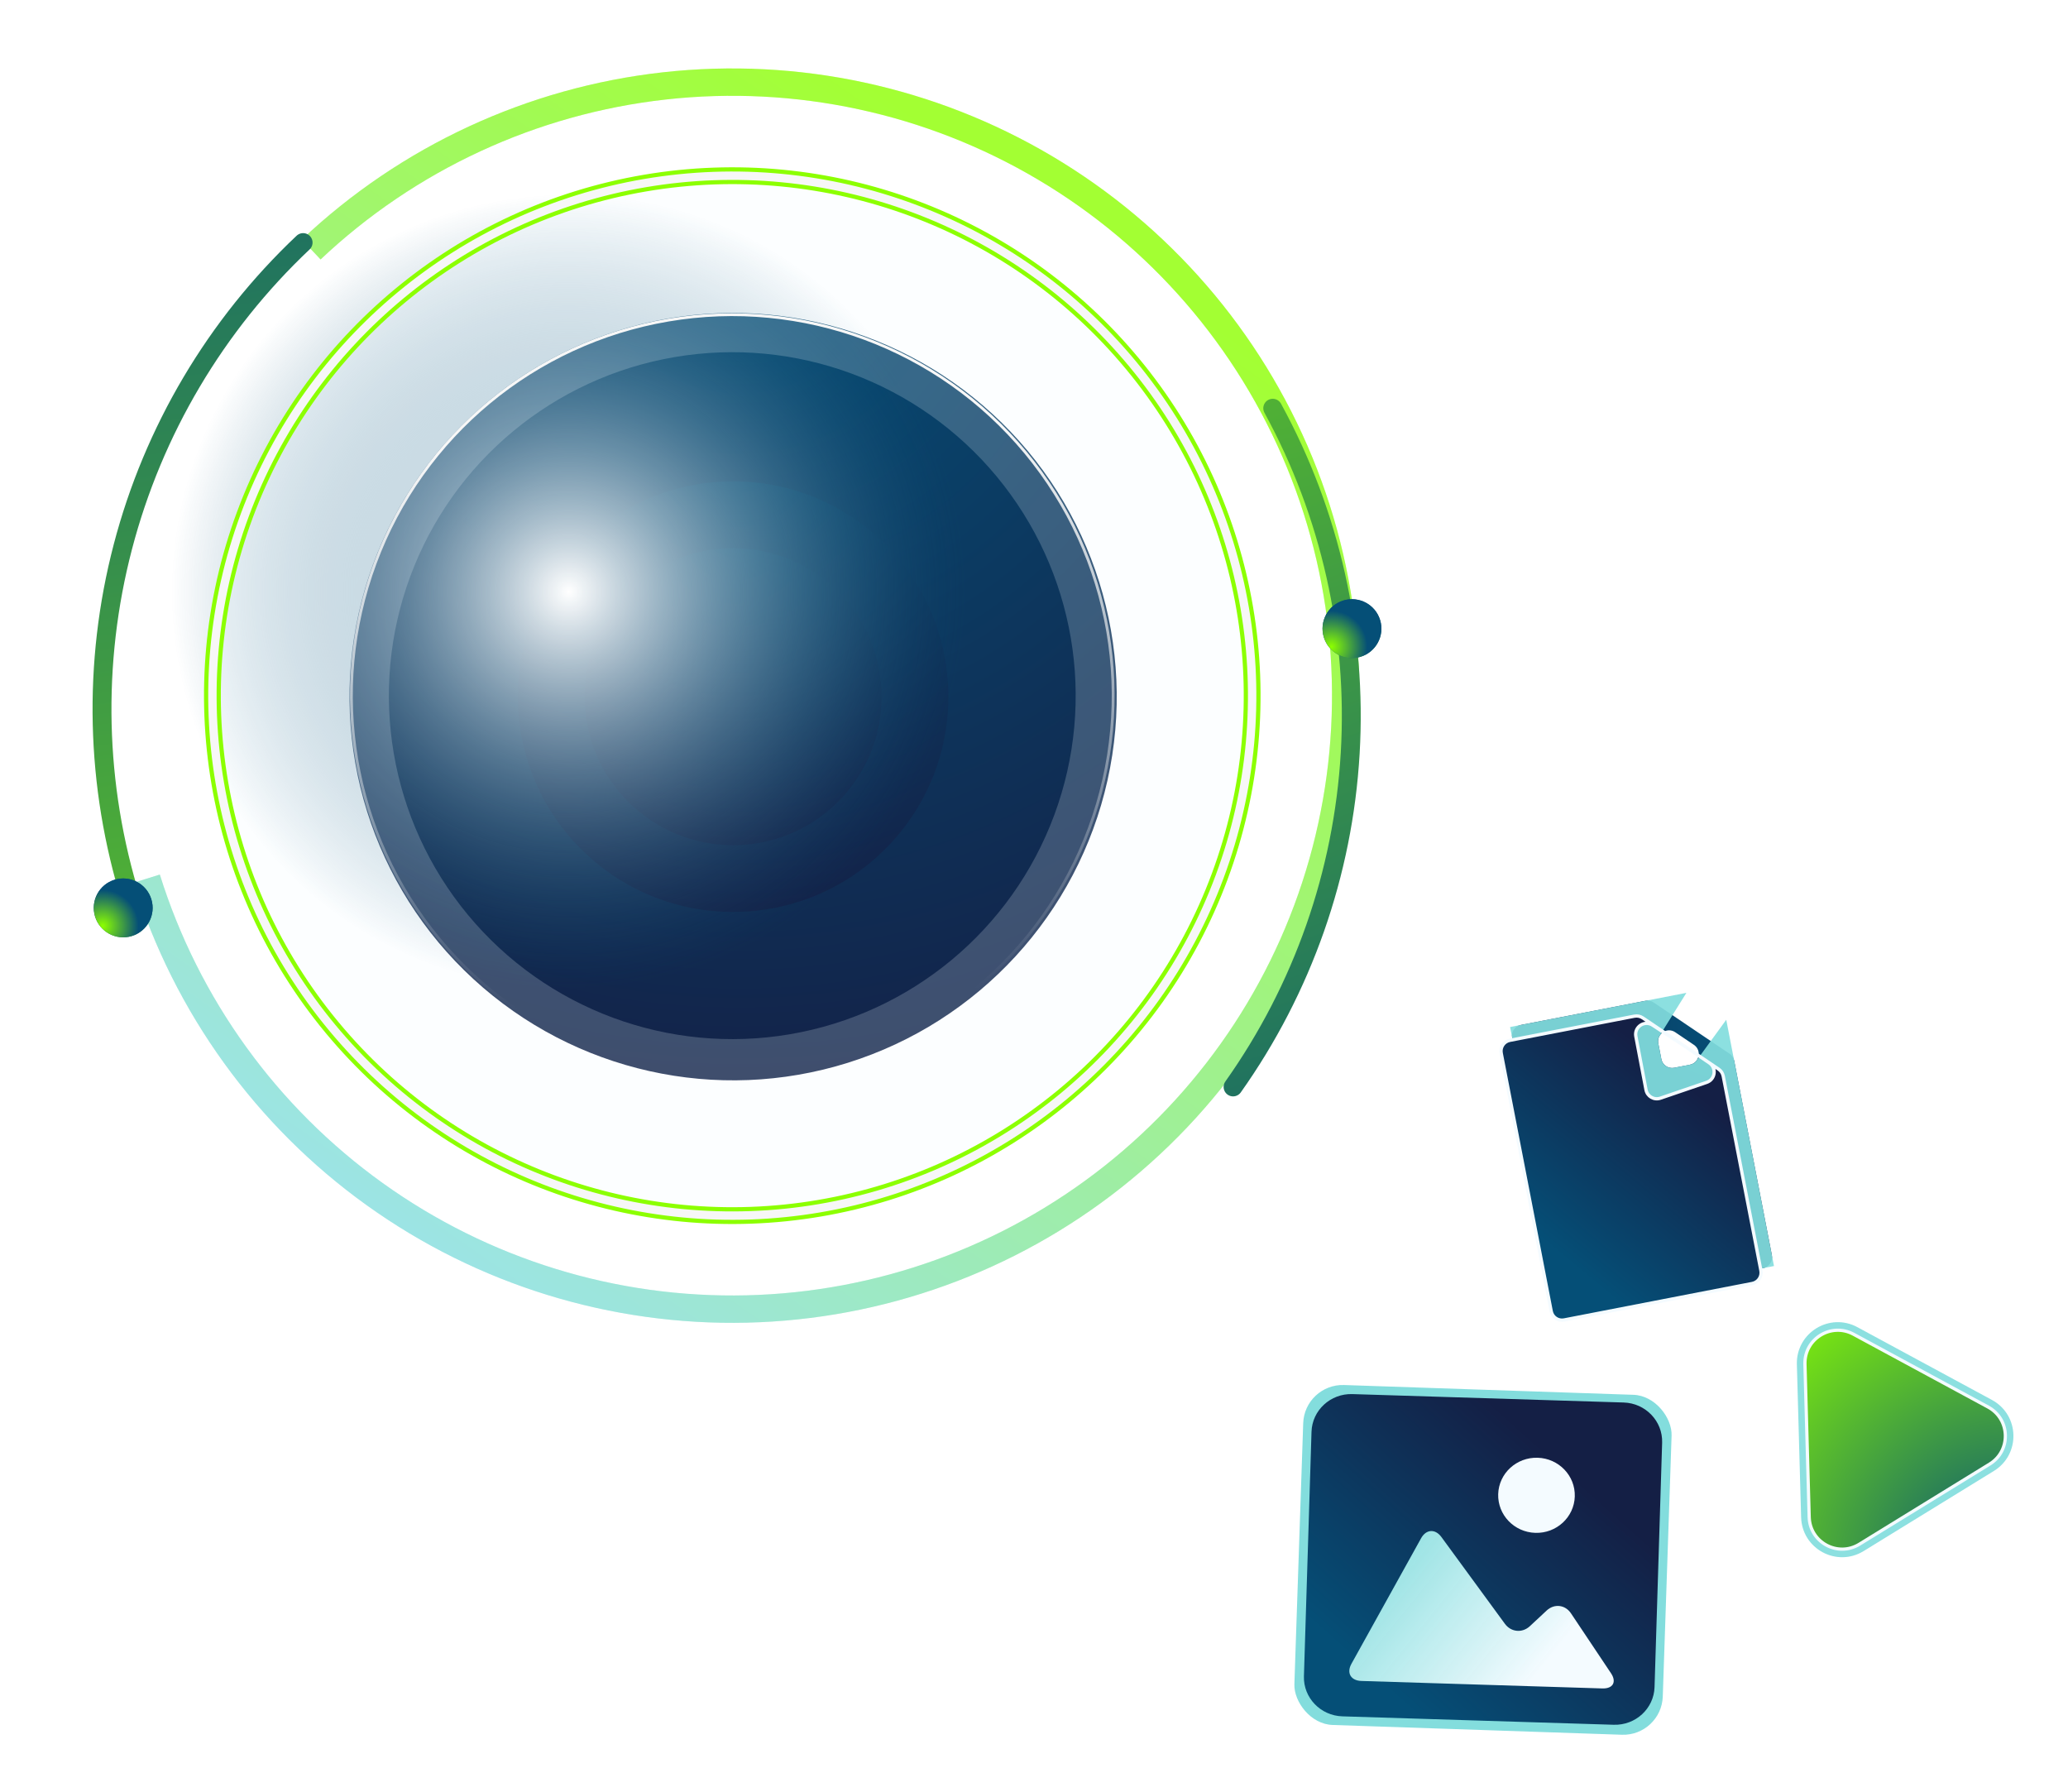 <svg width="314" height="272" viewBox="0 0 314 272" fill="none" xmlns="http://www.w3.org/2000/svg">
<g clip-path="url(#clip0_2441_4761)">
<g filter="url(#filter0_f_2441_4761)">
<rect x="198.078" y="210.062" width="55.967" height="51.637" rx="6" transform="rotate(1.936 198.078 210.062)" fill="#83DDDD"/>
</g>
<g filter="url(#filter1_f_2441_4761)">
<path d="M45.826 36.368C60.861 22.176 80.107 13.263 100.656 10.976C121.205 8.69 141.94 13.154 159.727 23.694C177.514 34.235 191.387 50.278 199.249 69.401C207.111 88.523 208.536 109.685 203.307 129.689C198.078 149.692 186.48 167.45 170.266 180.279C154.051 193.108 134.102 200.31 113.432 200.798C92.762 201.286 72.495 195.032 55.694 182.982C38.892 170.932 26.47 153.741 20.303 134.006L24.268 132.768C30.165 151.641 42.046 168.083 58.114 179.607C74.183 191.131 93.566 197.112 113.334 196.646C133.102 196.179 152.181 189.291 167.688 177.022C183.195 164.753 194.287 147.769 199.288 128.638C204.289 109.507 202.927 89.269 195.408 70.98C187.888 52.692 174.62 37.348 157.609 27.268C140.598 17.187 120.768 12.918 101.115 15.104C81.463 17.291 63.056 25.815 48.677 39.389L45.826 36.368Z" fill="url(#paint0_linear_2441_4761)"/>
<path d="M45.826 36.368C60.861 22.176 80.107 13.263 100.656 10.976C121.205 8.69 141.94 13.154 159.727 23.694C177.514 34.235 191.387 50.278 199.249 69.401C207.111 88.523 208.536 109.685 203.307 129.689C198.078 149.692 186.48 167.45 170.266 180.279C154.051 193.108 134.102 200.31 113.432 200.798C92.762 201.286 72.495 195.032 55.694 182.982C38.892 170.932 26.47 153.741 20.303 134.006L24.268 132.768C30.165 151.641 42.046 168.083 58.114 179.607C74.183 191.131 93.566 197.112 113.334 196.646C133.102 196.179 152.181 189.291 167.688 177.022C183.195 164.753 194.287 147.769 199.288 128.638C204.289 109.507 202.927 89.269 195.408 70.98C187.888 52.692 174.62 37.348 157.609 27.268C140.598 17.187 120.768 12.918 101.115 15.104C81.463 17.291 63.056 25.815 48.677 39.389L45.826 36.368Z" fill="white" fill-opacity="0.2"/>
</g>
<path d="M19.921 136.684C14.478 119.266 14.039 100.668 18.654 83.013C23.27 65.357 32.753 49.353 46.023 36.826" stroke="url(#paint1_linear_2441_4761)" stroke-width="2.868" stroke-linecap="round" stroke-linejoin="round"/>
<path d="M193.248 61.974C202 77.987 206.076 96.138 205.011 114.356C203.947 132.573 197.784 150.126 187.227 165.011" stroke="url(#paint2_linear_2441_4761)" stroke-width="2.868" stroke-linecap="round" stroke-linejoin="round"/>
<circle cx="111.314" cy="105.763" r="58.248" transform="rotate(-47.41 111.314 105.763)" fill="url(#paint3_radial_2441_4761)"/>
<circle cx="111.315" cy="105.762" r="32.685" transform="rotate(-47.41 111.315 105.762)" fill="url(#paint4_radial_2441_4761)"/>
<circle cx="111.315" cy="105.764" r="22.546" transform="rotate(-47.41 111.315 105.764)" fill="url(#paint5_radial_2441_4761)"/>
<g style="mix-blend-mode:lighten">
<circle cx="86.365" cy="89.839" r="66.045" transform="rotate(-47.41 86.365 89.839)" fill="url(#paint6_radial_2441_4761)"/>
</g>
<g filter="url(#filter2_b_2441_4761)">
<circle cx="111.189" cy="105.611" r="65.538" transform="rotate(-39.654 111.189 105.611)" stroke="#F4FBFF" stroke-opacity="0.2" stroke-width="26.794"/>
</g>
<g filter="url(#filter3_f_2441_4761)">
<circle cx="111.189" cy="105.611" r="78.935" transform="rotate(-39.654 111.189 105.611)" stroke="#8CFF00" stroke-width="2.552"/>
</g>
<circle cx="111.189" cy="105.611" r="78.935" transform="rotate(-39.654 111.189 105.611)" stroke="#F7F7F7" stroke-width="1.276"/>
<circle cx="111.187" cy="105.61" r="57.833" transform="rotate(-39.654 111.187 105.61)" stroke="url(#paint7_linear_2441_4761)" stroke-width="0.425"/>
<circle r="4.466" transform="matrix(-0.957 0.291 0.291 0.957 18.707 137.831)" fill="url(#paint8_linear_2441_4761)"/>
<circle r="4.466" transform="matrix(-0.957 0.291 0.291 0.957 18.707 137.831)" fill="url(#paint9_radial_2441_4761)"/>
<circle r="4.466" transform="matrix(-0.957 0.291 0.291 0.957 205.279 95.437)" fill="url(#paint10_linear_2441_4761)"/>
<circle r="4.466" transform="matrix(-0.957 0.291 0.291 0.957 205.279 95.437)" fill="url(#paint11_radial_2441_4761)"/>
<g filter="url(#filter4_f_2441_4761)">
<path d="M228.929 244.843L218.526 230.275C218.226 229.854 217.598 229.861 217.307 230.289L200.467 255.088C200.135 255.578 200.482 256.242 201.074 256.248L245.678 256.711C246.273 256.717 246.633 256.054 246.304 255.558L236.955 241.46C236.732 241.124 236.281 241.027 235.939 241.243L229.93 245.039C229.597 245.249 229.158 245.163 228.929 244.843Z" fill="url(#paint12_linear_2441_4761)"/>
</g>
<circle cx="233.536" cy="226.823" r="6.147" fill="#F4FBFF"/>
<path d="M246.539 212.92L205.341 211.642C202.02 211.539 199.238 214.101 199.137 217.361L197.985 254.479C197.885 257.734 200.503 260.461 203.824 260.564L245.021 261.842C248.342 261.945 251.121 259.385 251.222 256.13L252.374 219.012C252.475 215.753 249.859 213.023 246.539 212.92ZM233.473 221.306C236.685 221.405 239.21 224.039 239.112 227.187C239.015 230.335 236.331 232.808 233.12 232.708C229.907 232.609 227.383 229.975 227.481 226.827C227.578 223.679 230.261 221.206 233.473 221.306ZM243.302 256.327L224.59 255.747L206.711 255.192C205.105 255.143 204.425 253.981 205.193 252.598L215.774 233.528C216.541 232.145 217.923 232.062 218.861 233.343L228.498 246.512C229.435 247.792 231.138 247.952 232.302 246.866L234.833 244.505C235.996 243.42 237.654 243.61 238.535 244.928L244.616 254.028C245.495 255.348 244.908 256.377 243.302 256.327Z" fill="url(#paint13_linear_2441_4761)"/>
<g filter="url(#filter5_f_2441_4761)">
<path d="M301.867 213.607C305.253 215.438 305.387 220.247 302.108 222.264L282.321 234.434C279.042 236.451 274.81 234.162 274.703 230.315L274.057 207.093C273.95 203.245 278.048 200.725 281.434 202.556L301.867 213.607Z" fill="url(#paint14_radial_2441_4761)"/>
<path d="M301.867 213.607C305.253 215.438 305.387 220.247 302.108 222.264L282.321 234.434C279.042 236.451 274.81 234.162 274.703 230.315L274.057 207.093C273.95 203.245 278.048 200.725 281.434 202.556L301.867 213.607Z" stroke="#83DDDD" stroke-opacity="0.92" stroke-width="2.451"/>
</g>
<path d="M301.867 213.607C305.253 215.438 305.387 220.247 302.108 222.264L282.321 234.434C279.042 236.451 274.81 234.162 274.703 230.315L274.057 207.093C273.95 203.245 278.048 200.725 281.434 202.556L301.867 213.607Z" fill="url(#paint15_radial_2441_4761)"/>
<path d="M301.867 213.607C305.253 215.438 305.387 220.247 302.108 222.264L282.321 234.434C279.042 236.451 274.81 234.162 274.703 230.315L274.057 207.093C273.95 203.245 278.048 200.725 281.434 202.556L301.867 213.607Z" fill="url(#paint16_radial_2441_4761)"/>
<path d="M301.867 213.607C305.253 215.438 305.387 220.247 302.108 222.264L282.321 234.434C279.042 236.451 274.81 234.162 274.703 230.315L274.057 207.093C273.95 203.245 278.048 200.725 281.434 202.556L301.867 213.607Z" stroke="#F4FBFF" stroke-width="0.49"/>
<g filter="url(#filter6_f_2441_4761)">
<path d="M249.838 151.934C250.271 151.85 250.721 151.942 251.087 152.189L262.614 159.973C262.98 160.221 263.233 160.603 263.317 161.037L269.039 190.565C269.214 191.468 268.624 192.342 267.721 192.517L239.151 198.054C238.248 198.229 237.374 197.639 237.199 196.736L229.605 157.552C229.43 156.649 230.02 155.775 230.923 155.6L249.838 151.934ZM252.255 160.782C252.43 161.684 253.304 162.275 254.207 162.1L256.585 161.639C258.042 161.356 258.43 159.454 257.2 158.624L254.361 156.706C253.132 155.876 251.512 156.947 251.794 158.403L252.255 160.782Z" fill="url(#paint17_radial_2441_4761)"/>
<path d="M233.192 158.553L249.168 155.457C248.545 156.451 248.263 157.689 248.524 159.037L248.985 161.415C249.51 164.124 252.132 165.894 254.841 165.369L257.219 164.909C258.567 164.647 259.61 163.923 260.299 162.974L265.453 189.564L240.152 194.467L233.192 158.553Z" stroke="#83DDDD" stroke-opacity="0.92" stroke-width="6.661"/>
</g>
<g filter="url(#filter7_di_2441_4761)">
<path d="M249.837 151.933C250.271 151.849 250.72 151.941 251.086 152.188L262.613 159.972C262.979 160.22 263.232 160.602 263.316 161.036L269.039 190.564C269.214 191.467 268.624 192.341 267.721 192.516L239.15 198.053C238.247 198.228 237.373 197.638 237.198 196.735L229.604 157.551C229.429 156.648 230.019 155.774 230.922 155.599L249.837 151.933ZM251.593 163.12C251.782 164.115 252.808 164.712 253.767 164.385L260.808 161.981C262.109 161.537 262.342 159.796 261.203 159.026L256.853 156.082L252.596 153.299C251.367 152.496 249.775 153.561 250.049 155.005L251.593 163.12Z" fill="url(#paint18_linear_2441_4761)"/>
<path d="M249.837 151.933C250.271 151.849 250.72 151.941 251.086 152.188L262.613 159.972C262.979 160.22 263.232 160.602 263.316 161.036L269.039 190.564C269.214 191.467 268.624 192.341 267.721 192.516L239.15 198.053C238.247 198.228 237.373 197.638 237.198 196.735L229.604 157.551C229.429 156.648 230.019 155.774 230.922 155.599L249.837 151.933ZM251.593 163.12C251.782 164.115 252.808 164.712 253.767 164.385L260.808 161.981C262.109 161.537 262.342 159.796 261.203 159.026L256.853 156.082L252.596 153.299C251.367 152.496 249.775 153.561 250.049 155.005L251.593 163.12Z" stroke="#F4FBFF" stroke-width="0.5"/>
</g>
</g>
<defs>
<filter id="filter0_f_2441_4761" x="192.532" y="206.262" width="65.281" height="61.1" filterUnits="userSpaceOnUse" color-interpolation-filters="sRGB">
<feFlood flood-opacity="0" result="BackgroundImageFix"/>
<feBlend mode="normal" in="SourceGraphic" in2="BackgroundImageFix" result="shape"/>
<feGaussianBlur stdDeviation="2" result="effect1_foregroundBlur_2441_4761"/>
</filter>
<filter id="filter1_f_2441_4761" x="10.303" y="0.392" width="206.099" height="210.433" filterUnits="userSpaceOnUse" color-interpolation-filters="sRGB">
<feFlood flood-opacity="0" result="BackgroundImageFix"/>
<feBlend mode="normal" in="SourceGraphic" in2="BackgroundImageFix" result="shape"/>
<feGaussianBlur stdDeviation="5" result="effect1_foregroundBlur_2441_4761"/>
</filter>
<filter id="filter2_b_2441_4761" x="29.702" y="24.125" width="162.972" height="162.972" filterUnits="userSpaceOnUse" color-interpolation-filters="sRGB">
<feFlood flood-opacity="0" result="BackgroundImageFix"/>
<feGaussianBlur in="BackgroundImage" stdDeviation="1.275"/>
<feComposite in2="SourceAlpha" operator="in" result="effect1_backgroundBlur_2441_4761"/>
<feBlend mode="normal" in="SourceGraphic" in2="effect1_backgroundBlur_2441_4761" result="shape"/>
</filter>
<filter id="filter3_f_2441_4761" x="25.447" y="19.869" width="171.484" height="171.484" filterUnits="userSpaceOnUse" color-interpolation-filters="sRGB">
<feFlood flood-opacity="0" result="BackgroundImageFix"/>
<feBlend mode="normal" in="SourceGraphic" in2="BackgroundImageFix" result="shape"/>
<feGaussianBlur stdDeviation="2.764" result="effect1_foregroundBlur_2441_4761"/>
</filter>
<filter id="filter4_f_2441_4761" x="199.447" y="229.072" width="47.873" height="28.529" filterUnits="userSpaceOnUse" color-interpolation-filters="sRGB">
<feFlood flood-opacity="0" result="BackgroundImageFix"/>
<feBlend mode="normal" in="SourceGraphic" in2="BackgroundImageFix" result="shape"/>
<feGaussianBlur stdDeviation="0.446" result="effect1_foregroundBlur_2441_4761"/>
</filter>
<filter id="filter5_f_2441_4761" x="265.477" y="193.366" width="47.59" height="50.396" filterUnits="userSpaceOnUse" color-interpolation-filters="sRGB">
<feFlood flood-opacity="0" result="BackgroundImageFix"/>
<feBlend mode="normal" in="SourceGraphic" in2="BackgroundImageFix" result="shape"/>
<feGaussianBlur stdDeviation="3.676" result="effect1_foregroundBlur_2441_4761"/>
</filter>
<filter id="filter6_f_2441_4761" x="222.913" y="145.242" width="52.819" height="59.504" filterUnits="userSpaceOnUse" color-interpolation-filters="sRGB">
<feFlood flood-opacity="0" result="BackgroundImageFix"/>
<feBlend mode="normal" in="SourceGraphic" in2="BackgroundImageFix" result="shape"/>
<feGaussianBlur stdDeviation="3.331" result="effect1_foregroundBlur_2441_4761"/>
</filter>
<filter id="filter7_di_2441_4761" x="225.324" y="149.987" width="47.996" height="56.346" filterUnits="userSpaceOnUse" color-interpolation-filters="sRGB">
<feFlood flood-opacity="0" result="BackgroundImageFix"/>
<feColorMatrix in="SourceAlpha" type="matrix" values="0 0 0 0 0 0 0 0 0 0 0 0 0 0 0 0 0 0 127 0" result="hardAlpha"/>
<feOffset dy="4"/>
<feGaussianBlur stdDeviation="2"/>
<feComposite in2="hardAlpha" operator="out"/>
<feColorMatrix type="matrix" values="0 0 0 0 0 0 0 0 0 0 0 0 0 0 0 0 0 0 0.25 0"/>
<feBlend mode="normal" in2="BackgroundImageFix" result="effect1_dropShadow_2441_4761"/>
<feBlend mode="normal" in="SourceGraphic" in2="effect1_dropShadow_2441_4761" result="shape"/>
<feColorMatrix in="SourceAlpha" type="matrix" values="0 0 0 0 0 0 0 0 0 0 0 0 0 0 0 0 0 0 127 0" result="hardAlpha"/>
<feOffset dx="-1.665" dy="-1.665"/>
<feGaussianBlur stdDeviation="3.331"/>
<feComposite in2="hardAlpha" operator="arithmetic" k2="-1" k3="1"/>
<feColorMatrix type="matrix" values="0 0 0 0 0.02 0 0 0 0 0.133 0 0 0 0 0.2 0 0 0 0.3 0"/>
<feBlend mode="normal" in2="shape" result="effect2_innerShadow_2441_4761"/>
</filter>
<linearGradient id="paint0_linear_2441_4761" x1="73.469" y1="194.093" x2="180.426" y2="40.248" gradientUnits="userSpaceOnUse">
<stop stop-color="#83DDDD"/>
<stop offset="0.972" stop-color="#8CFF00"/>
</linearGradient>
<linearGradient id="paint1_linear_2441_4761" x1="143.888" y1="244.353" x2="102.464" y2="-29.866" gradientUnits="userSpaceOnUse">
<stop stop-color="#8CFF00"/>
<stop offset="1" stop-color="#054F77"/>
</linearGradient>
<linearGradient id="paint2_linear_2441_4761" x1="50.58" y1="-19.304" x2="144.956" y2="241.474" gradientUnits="userSpaceOnUse">
<stop stop-color="#8CFF00"/>
<stop offset="1" stop-color="#054F77"/>
</linearGradient>
<radialGradient id="paint3_radial_2441_4761" cx="0" cy="0" r="1" gradientUnits="userSpaceOnUse" gradientTransform="translate(162.134 60.017) rotate(116.644) scale(136.481)">
<stop stop-color="#054F77"/>
<stop offset="1" stop-color="#141F45"/>
</radialGradient>
<radialGradient id="paint4_radial_2441_4761" cx="0" cy="0" r="1" gradientUnits="userSpaceOnUse" gradientTransform="translate(139.832 80.092) rotate(116.644) scale(76.584)">
<stop stop-color="#054F77"/>
<stop offset="1" stop-color="#141F45"/>
</radialGradient>
<radialGradient id="paint5_radial_2441_4761" cx="0" cy="0" r="1" gradientUnits="userSpaceOnUse" gradientTransform="translate(130.986 88.056) rotate(116.644) scale(52.828)">
<stop stop-color="#054F77"/>
<stop offset="1" stop-color="#141F45"/>
</radialGradient>
<radialGradient id="paint6_radial_2441_4761" cx="0" cy="0" r="1" gradientUnits="userSpaceOnUse" gradientTransform="translate(86.365 89.839) rotate(97.755) scale(60.413)">
<stop stop-color="white"/>
<stop offset="1" stop-color="#054F77" stop-opacity="0"/>
</radialGradient>
<linearGradient id="paint7_linear_2441_4761" x1="162.396" y1="95.769" x2="111.187" y2="163.443" gradientUnits="userSpaceOnUse">
<stop stop-color="#F7F7F7"/>
<stop offset="1" stop-color="#F7F7F7" stop-opacity="0"/>
</linearGradient>
<linearGradient id="paint8_linear_2441_4761" x1="4.466" y1="0" x2="4.466" y2="15.754" gradientUnits="userSpaceOnUse">
<stop stop-color="#054F77"/>
<stop offset="1" stop-color="#8CFF00"/>
</linearGradient>
<radialGradient id="paint9_radial_2441_4761" cx="0" cy="0" r="1" gradientUnits="userSpaceOnUse" gradientTransform="translate(3.785 1.715) rotate(83.054) scale(5.455)">
<stop stop-color="#8CFF00"/>
<stop offset="1" stop-color="#054F77"/>
</radialGradient>
<linearGradient id="paint10_linear_2441_4761" x1="4.466" y1="0" x2="4.466" y2="15.754" gradientUnits="userSpaceOnUse">
<stop stop-color="#054F77"/>
<stop offset="1" stop-color="#8CFF00"/>
</linearGradient>
<radialGradient id="paint11_radial_2441_4761" cx="0" cy="0" r="1" gradientUnits="userSpaceOnUse" gradientTransform="translate(3.785 1.715) rotate(83.054) scale(5.455)">
<stop stop-color="#8CFF00"/>
<stop offset="1" stop-color="#054F77"/>
</radialGradient>
<linearGradient id="paint12_linear_2441_4761" x1="231.857" y1="256.071" x2="204.416" y2="233.835" gradientUnits="userSpaceOnUse">
<stop stop-color="#F4FBFF"/>
<stop offset="1" stop-color="#83DDDD" stop-opacity="0.92"/>
</linearGradient>
<linearGradient id="paint13_linear_2441_4761" x1="244.292" y1="228.835" x2="215.543" y2="260.928" gradientUnits="userSpaceOnUse">
<stop stop-color="#141F45"/>
<stop offset="1" stop-color="#054F77"/>
</linearGradient>
<radialGradient id="paint14_radial_2441_4761" cx="0" cy="0" r="1" gradientUnits="userSpaceOnUse" gradientTransform="translate(305.03 238.285) rotate(-154.951) scale(54.857)">
<stop stop-color="#054F77"/>
<stop offset="1" stop-color="#141F45"/>
</radialGradient>
<radialGradient id="paint15_radial_2441_4761" cx="0" cy="0" r="1" gradientUnits="userSpaceOnUse" gradientTransform="translate(305.03 238.285) rotate(-154.951) scale(54.857)">
<stop stop-color="#054F77"/>
<stop offset="1" stop-color="#141F45"/>
</radialGradient>
<radialGradient id="paint16_radial_2441_4761" cx="0" cy="0" r="1" gradientUnits="userSpaceOnUse" gradientTransform="translate(305.03 238.285) rotate(-154.951) scale(54.857)">
<stop stop-color="#054F77"/>
<stop offset="1" stop-color="#8CFF00"/>
</radialGradient>
<radialGradient id="paint17_radial_2441_4761" cx="0" cy="0" r="1" gradientUnits="userSpaceOnUse" gradientTransform="translate(259.981 154.695) rotate(99.652) scale(48.382 39.787)">
<stop stop-color="#054F77"/>
<stop offset="1" stop-color="#141F45"/>
</radialGradient>
<linearGradient id="paint18_linear_2441_4761" x1="259.619" y1="163.824" x2="239.076" y2="188.578" gradientUnits="userSpaceOnUse">
<stop stop-color="#141F45"/>
<stop offset="1" stop-color="#054F77"/>
</linearGradient>
<clipPath id="clip0_2441_4761">
<rect width="314" height="272" fill="white"/>
</clipPath>
</defs>
</svg>
